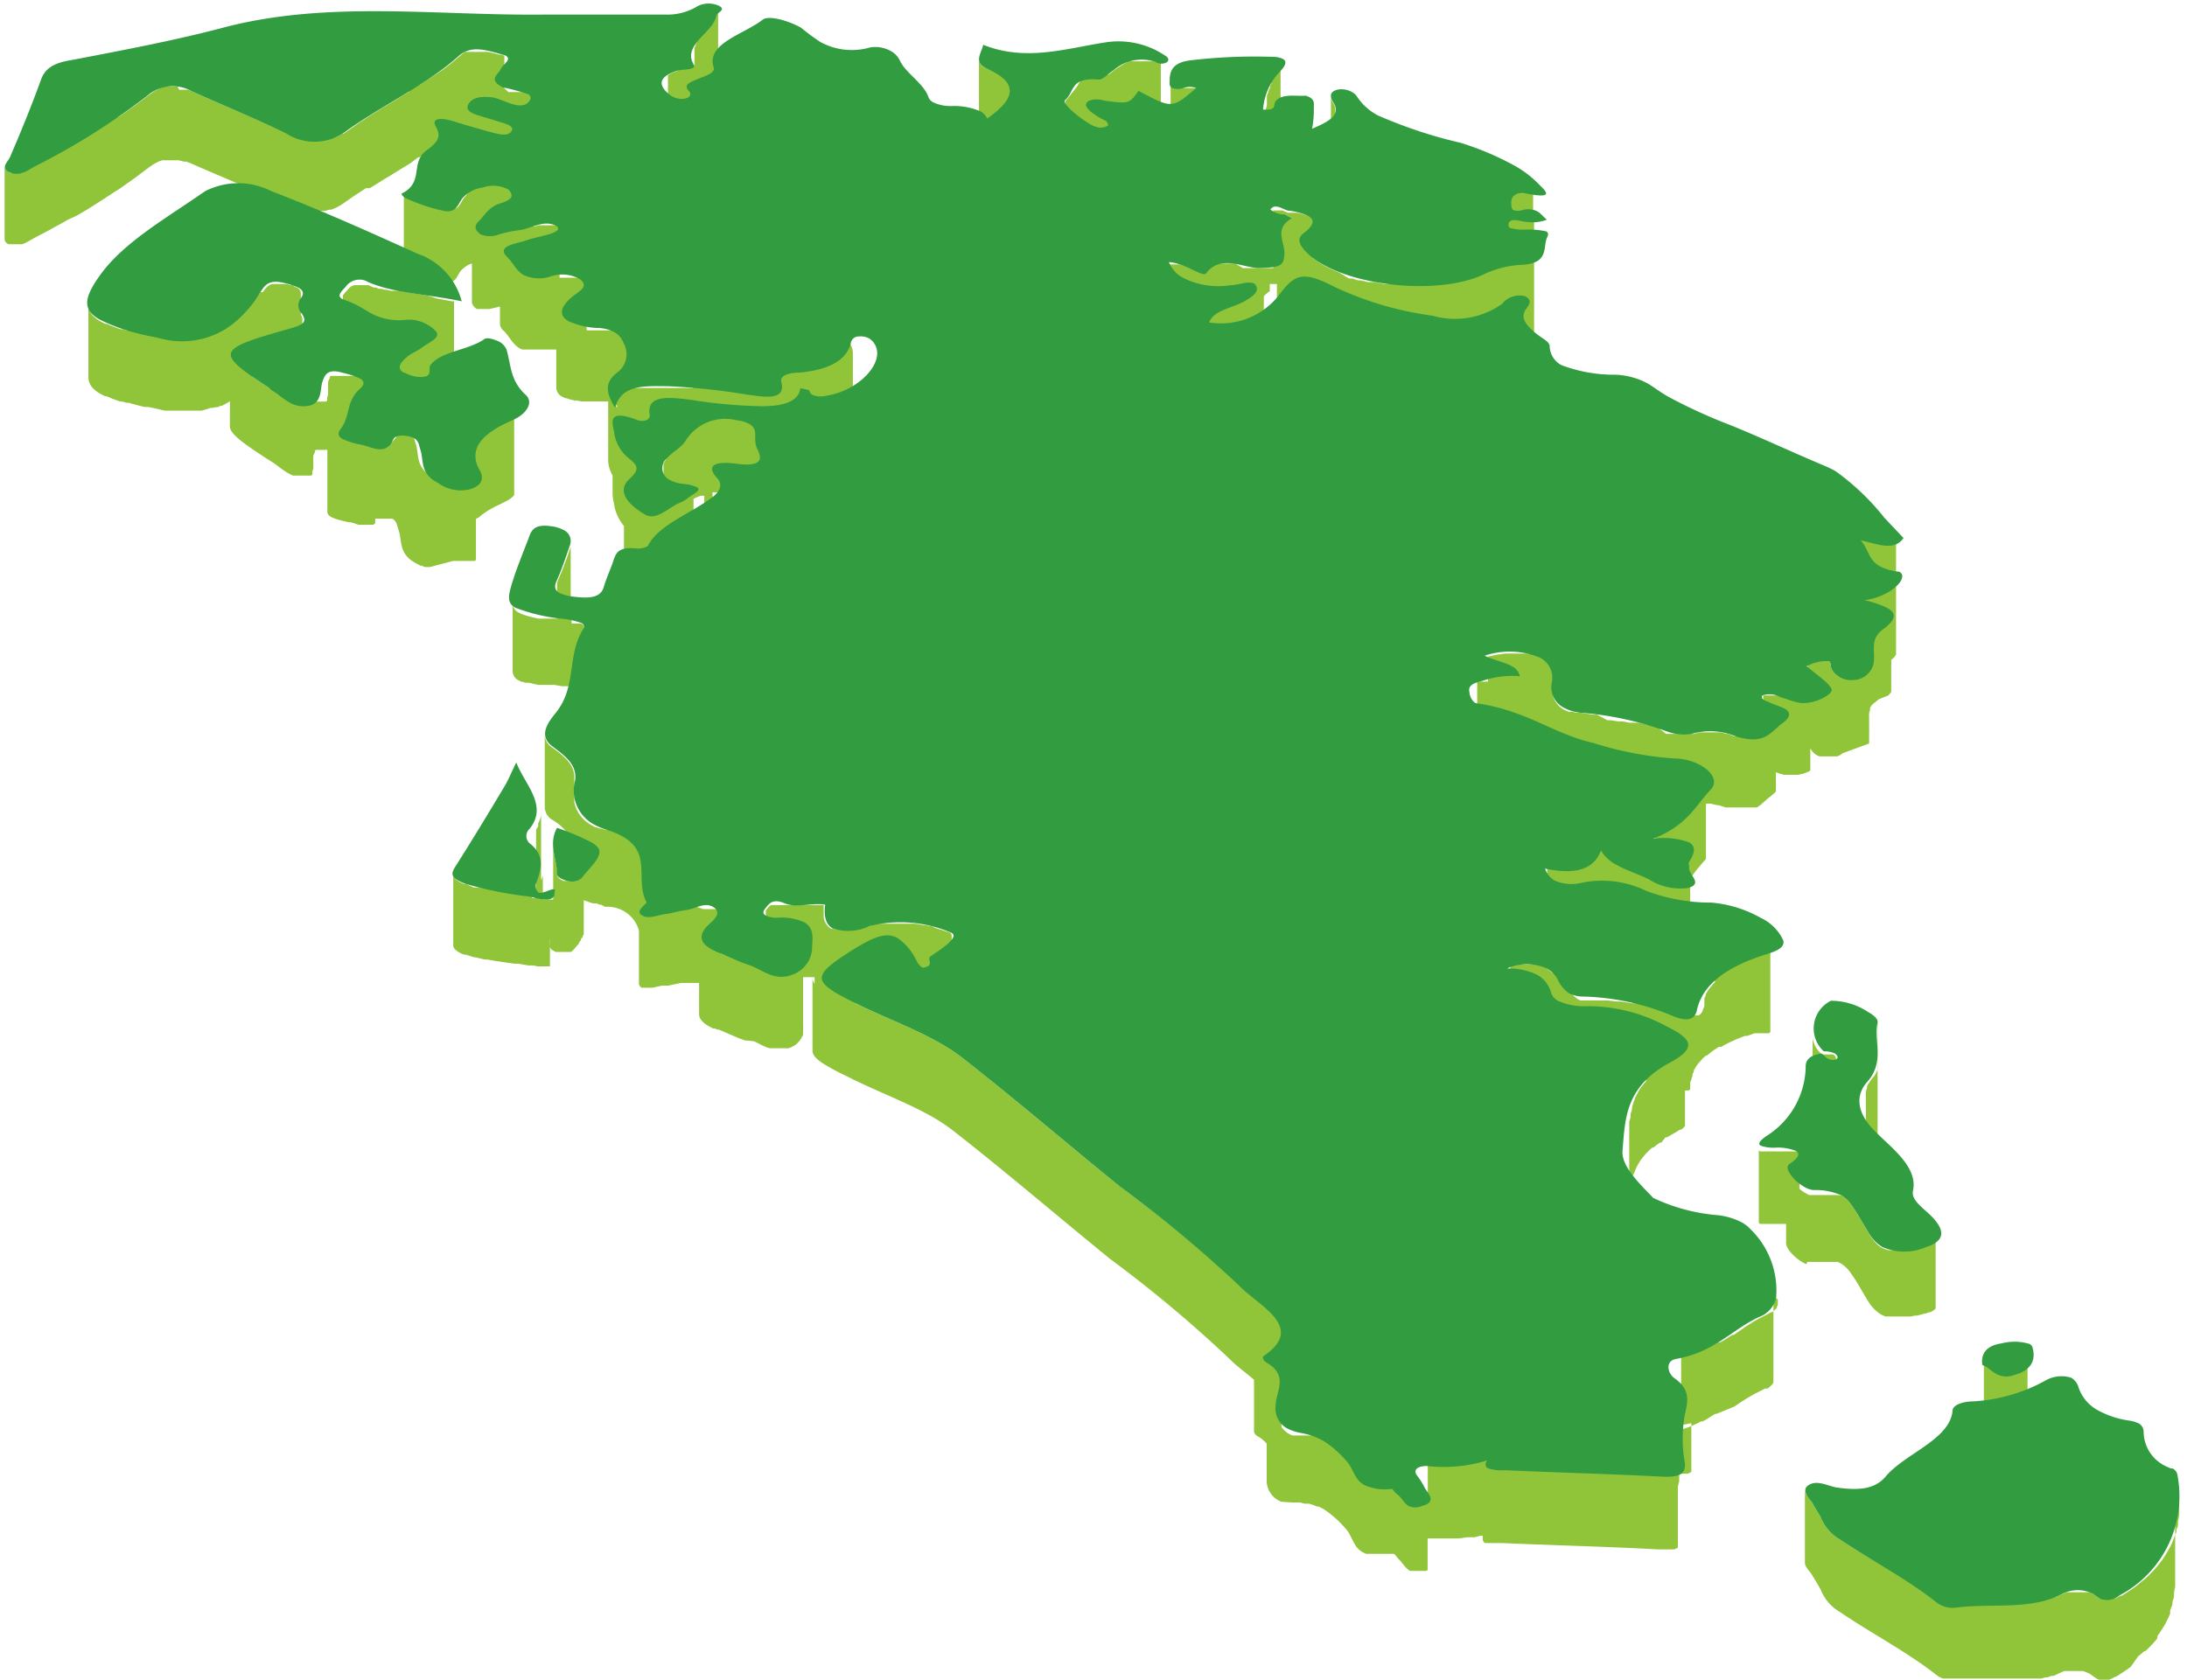 <svg xmlns="http://www.w3.org/2000/svg" viewBox="-0.24 -0.19 113.777 87.41"><title>Asset 16</title><g data-name="Layer 2"><g data-name="Layer 4"><path d="M51 7.09a5.19 5.19 0 0 1 .54.27c.54.31.78.63.78 1V4.55c0-.33-.23-.64-.78-1a5.2 5.2 0 0 0-.54-.22.49.49 0 0 1-.31-.44v3.77a.49.49 0 0 0 .31.43z" fill="#90c439"/><path d="M34.19 7.8v-.07l.05-.07.05-.05.08-.06.12-.07.12-.05.39-.16h.48v.9a.35.35 0 0 0 .12.23.24.24 0 0 1 .07.16V7.17h.13V5.94l.2-.09V5.8l.14-.16.18-.19.18-.2.2-.25v-.11 1.89a1 1 0 0 0 .05.33.2.2 0 0 1 0 .06V4.74L37 4.6v-.12h.05l.07-.06V.29l-.07.06H37V.5l-.05.11v.24l-.14.17-.18.19-.18.19L36 2v.05l-.05.07v.06l-.06.12v.14a.75.75 0 0 0 0 .08v.69h-.6L35 3.5l-.17.06-.12.05-.12.06-.08.06v.06a.35.35 0 0 0 0 .06V7.9a.35.35 0 0 1 0-.08z" fill="#90c439"/><path d="M4.9 10.33l.31-.2.49-.32.3-.19.51-.36.24-.17.72-.54.24-.17.29-.16.2-.07h.86l.26.07h.13l.26.1c1.64.73 3.37 1.4 4.92 2.2l.22.1h.07l.13.06.32.11h1.27l.27-.07H17l.24-.1.22-.12.2-.13.51-.36.11-.07.52-.34h.2l.49-.3.09-.06.56-.34.36-.22.19-.12.3-.18.14-.09.38-.29h.06l.35-.23.13-.09.27-.18.12-.08V10a.38.38 0 0 0 .06.19.77.77 0 0 1 .12.39V7.27l.09-.07.14-.11.25-.2.12-.1.35-.3.12-.09.08-.05h.24v2.81c0 .11.07.2.21.28l.15.07.19.06h.14-.16l-.14.05-.11.06-.13.09L24 10l-.06.06-.05.06-.06.09-.06.11-.06.1-.07.1-.07.07-.08.06h-.81l-.21-.05h-.09l-.23-.07h-.1l-.22-.08h-.09l-.22-.09-.3-.12-.25-.1a.56.56 0 0 1-.2-.18v3.77a.45.45 0 0 0 .21.22l.25.1.3.12.22.09.22.08h.1l.23.07h.07l.21.05h.73l.08-.06.07-.07.07-.1.06-.1.06-.11.06-.09.05-.06.07-.07.1-.08.13-.09.11-.06.14-.05v2c0 .11.07.24.25.37h.67l.31-.07.23-.06v.93a.51.51 0 0 0 .2.34c.29.28.44.68.83.91l.13.06h1.77v2a.55.55 0 0 0 .34.47l.12.06h.06l.21.07.22.05h.07l.3.05h1.38v3.1a1.64 1.64 0 0 0 .23.75v1a2.72 2.72 0 0 0 .07.45 2.28 2.28 0 0 0 .52 1.18v1.9c0 .48.52.93 1.1 1.26h1.11l.13-.08.13-.08.21-.12.21-.1.17-.08.17-.12.11-.08.1-.07.11-.08.07-.06v-3.7l.16-.08.21-.08h.19V28a.79.79 0 0 0 .25.46.63.63 0 0 1 .18.42v-3.45h1.32l.13.06c.54.31.21.9.42 1.31a1 1 0 0 1 .14.44v-3.03h.92v-.11a.6.6 0 0 0 0-.1v-.51h1.73l.26-.07.3-.11h.05l.26-.13.1-.07h.06l.09-.08.16-.17.09-.14a1.54 1.54 0 0 0 .09-.19v-.23h.75a.84.84 0 0 1 .25.23.89.89 0 0 1 .18.55V18.2a.89.89 0 0 0-.18-.55.84.84 0 0 0-.25-.23h-.69v.23a1.54 1.54 0 0 1-.09.19l-.09.14-.16.17h-.05l-.09.08h-.06l-.1.07h-.06l-.26.13H42l-.3.11-.26.07h-1.66v.75h-1.49l-.77-.11-.61-.08h-.11l-.64-.08h-.17l-.19.91h-3.36v-1.9a1.71 1.71 0 0 0-.14-.62 1.08 1.08 0 0 0-.48-.58l-.19.1h-1.35v-2.34a.41.41 0 0 0-.18-.3l-.19-.1h-1.04v-2.54a.16.16 0 0 0 0-.11l-.15-.08h-.93l-.21.06h-.13l-.2.06h-.7v-1.46a.16.16 0 0 1 .06.11v-2h.37l.17.05.13.06c.09.05.15.12.15.2V4.92c0-.08-.06-.14-.15-.2l-.12-.06-.17-.06h-.78L26 4.4V2.71l-.2-.06h-.09l-.29-.08-.27-.06h-1.2l-.12.09-.35.3-.12.1-.25.2-.14.11-.25.18-.15.1-.27.18-.37.23-.35.23h-.06l-.42.26-.1.12-.3.18-.19.12-.31.19-.57.34-.09.06-.49.3-.09.06-.52.34-.11.08-.51.36-.2.13h-.05l-.22.12-.24.1h-.05l-.27.07h-1.25l-.32-.11-.14-.06h-.07l-.22-.1C13.1 6 11.36 5.29 9.72 4.55l-.17-.07h-.47L9 4.31h-.79L8 4.44l-.22.12-.24.17-.72.54-.24.17-.58.41-.3.15-.49.32-.31.2-.51.32-.33.2-.25.15-.46.27-.26.15-.49.27-.23.12-.74.39-.16.09-.16.09-.16.09-.21.14H.28C.06 8.67 0 8.58 0 8.49v3.77c0 .09.05.18.2.26h.72l.17-.07.16-.09.16-.09.16-.09.74-.39.23-.13.5-.27.26-.15.51-.24.25-.15.14-.08.2-.12zm27.84 13.49h.06l.24-.06h.52V25a1.2 1.2 0 0 0 0 .21v-1.52h.87l-.08.12-.07.14a.83.83 0 0 0 0 .13.7.7 0 0 0 0 .11v2.27h-.88a4.21 4.21 0 0 1-.44-.29v-2.1a.53.53 0 0 0-.21-.37zm-.95-2.94l.07.05v.1l-.11-.19z" fill="#90c439"/><path d="M60.76 8.2H62V4.39h-1.22a.28.28 0 0 1-.12-.27v3.81a.28.28 0 0 0 .1.27z" fill="#90c439"/><path d="M55.16 8.85l.05-.05.09-.14.06-.1.07-.13.1-.15.22-.28.09-.07h.35v1.3c0 .12.13.24.22.34a4.13 4.13 0 0 0 .81.5.27.27 0 0 1 .11.19V7.49l.1-.08.13-.09.44-.21.1-.06.14-.07.12-.05h.1l.21-.05h.85l.17.05h.46V2.91a.15.15 0 0 1 0 .06v.06h-.22L59.75 3h-1.23l-.12.05-.14.07-.1.06-.26.16-.13.09-.1.08-.14.11-.1.07h-1.18l-.09.07-.09.09-.1.15-.07.13-.06.1-.09.14-.5.63-.06.05v3.83z" fill="#90c439"/><path d="M65.52 8.84v-.25c0-.08 0-.16.08-.25l.09-.21v-.06l.08-.15v-.07l.23-.14.06-.08.14-.18.05-.06.06-.07v-.1l.07-.1V3.07a.28.28 0 0 1 0 .07v.11l-.07.1v.1l-.06.07-.05.06-.09.11-.05.07-.06.18-.09.14v.07l-.07.13v.06l-.09.21c0 .08-.06.16-.08.25v.32c0 .12 0 .24-.06.36v3.8c0-.12 0-.24.06-.36z" fill="#90c439"/><path d="M69.23 9.21a.5.5 0 0 1 0 .08V5.53a.69.69 0 0 0-.11-.35.8.8 0 0 1-.12-.38v3.77a.8.8 0 0 0 .14.38.77.77 0 0 1 .09.26z" fill="#90c439"/><path d="M68.06 9.75V5.24v4.77z" fill="#90c439"/><path d="M60.78 17.22h.26l.29.1.21.09.18.08.18.08.16.07h.33l.09-.1.07-.08v2.74-.15l.06-.06h.16l.11-.06.15-.07.17-.07h.06l.13-.05.17-.06.16-.07.12-.05.12-.06.11-.07.08-.05h.13V17.5h1l.16-.07.07-.05v-.08a1.41 1.41 0 0 0 0-.21v-1.86l.1-.11.11-.09.1-.07v-.37h.37v1.42a.83.83 0 0 0 .23.49 3.43 3.43 0 0 0 .95.76l.41.22.45.2.46.16h.16l.24.07h.23l.36.09h.31l.55.1H72l.55.06H75l.45-.07h.16l.33-.07.18-.05.23-.06h.15l.39-.16.34-.15h.08l.33-.12h.08l.19-.05h1.1V20a.55.55 0 0 1 0-.14.68.68 0 0 1 .06-.14l.08-.13.05-.09v-2.15h.28l.09-.07v-.13a1.32 1.32 0 0 0 0-.18v-.38a1.16 1.16 0 0 1 0-.15V12a.27.27 0 0 1 0 .06v.21-1.03h-.05V9.87h-1.5v.17a.59.59 0 0 0 0 .1v3.19h-.28l-.18.05h-.06l-.33.12h-.08l-.34.15-.39.16h-.08l-.3.09-.18.05-.33.07h-.15l-.46.07h.04-2.37l-.53.5h-.21l-.55-.1h-.32l-.36-.09h-.14l-.33-.1h-.16l-.48-.3a6.51 6.51 0 0 1-.87-.41 4.26 4.26 0 0 1-.52-.35v-1.9a.37.37 0 0 0-.22-.3l-.16-.04-.18-.06-.24-.06h-.51l-.14-.06-.14-.06H66v3h-1.58l-.42-.24h-.86l-.13.06h-.13l-.11.09-.08.08-.05.06h-.29l-.35.11-.18-.08-.18-.08-.21-.09-.29-.1h-.54v3.63h.15z" fill="#90c439"/><path d="M23.33 29h1.12l.07-.05v-2.12l.07-.07h.05l.24-.2.28-.19.36-.2.42-.2.25-.13.08-.05.08-.06.07-.06.09-.09v-.14a.52.52 0 0 0 0-.09v-4.61a.53.53 0 0 1 0 .12v.26l-.09.09-.06.05-.07.06-.08.06-.08.05h-.08l-.25.13-.42.2-.36.2-.28.19-.25.2-.07.07v.05l-.06.07-.11.16-.07.16v.18a1.12 1.12 0 0 0 0 .13v1.66h-1.43l-.16-.07h-.06l-.21-.11-.14-.08c-.82-.49-.6-1.12-.8-1.69-.07-.21-.07-.43-.32-.57h-.67l.12-.13.14-.13L21 22h.07l.19-.11.2-.11.14-.1.14-.1h.06l.12-.08v1.3-1.43l.11-.07.12-.09V19h.32l.78.14h.13v-3.65h-.1l-.78-.14-.5-.16-.77-.12-.73-.13h-.42l-.2-.05h-.11l-.17-.05h-.12l-.18-.07h-.1l-.27-.12h-.75l-.14.06-.07.05-.08.08-.12.13-.12.14-.05.08v3.82a.21.21 0 0 1 0-.06v-.05l.05-.08.12-.14.12-.13.09-.1.07-.05.14-.06h.59l.14.05.27.12h.09l.18.07h.12l.17.05h.08l.2.05h.5v3.65h-.16v.24L20 23l-.1.08h-.76l-.21-.08-.2-.06V19.7c0-.1-.07-.18-.19-.25l-.16-.08h-1.42l-.05.06v.07a1.31 1.31 0 0 0-.08.17v.08a1.28 1.28 0 0 0 0 .16v.41a1.32 1.32 0 0 1-.05.18v.16l-.07.05h-.9l-.24-.12a4.62 4.62 0 0 1-.47-.32 4.29 4.29 0 0 0-.46-.32l-.87.05-.89-.59.09-.12.15-.22.15-.21.06-.08.12-.17.11-.12.11-.08.12-.06h.73l.23.06h.14l.16.06.12.06v.88a.83.83 0 0 0 .19.47.55.55 0 0 1 .13.3v-3.76a.46.46 0 0 0-.08-.23v-1.14a.33.33 0 0 0-.2-.27l-.16-.07-.05-.06h-.11l-.23-.06h-.77l-.12.06-.11.08-.11.12-.12.17-.13-.02-.15.21-.15.22-.14.2-.15.2-.19.23-.22.22h-.05l-.07.06-.07.06-.07.06-.07.05-.08.06-.08.05-.08.05-.14.09-.22.12h-.07l-.15.07h-.08l-.15.06h-.07l-.21.07-.24.07H8.38l-.26-.06-.29-.07-.31-.06h-.2l-.32.19-.31-.09-.24-.06h-.13l-.19-.06h-.1l-.23-.08-.24-.09-.26-.11h-.07l-.24-.12c-.43-.25-.63-.52-.63-.87v3.77c0 .35.2.62.63.87l.24.12h.07l.26.11.24.09.24.08h.1l.2.06h.12l.2.06.3.08.32.08h.19l.31.06.29.07.26.06h1.92l.24-.07.21-.07h.07L11 21h.08l.15-.07h.07l.22-.12.12-.07.08-.05V22c0 .39.69.88 2 1.73l.11.07a4.3 4.3 0 0 1 .46.32 4.64 4.64 0 0 0 .47.32l.24.12h.94l.07-.05v-.16a1.33 1.33 0 0 0 .05-.18V23.76a1.29 1.29 0 0 1 0-.16v-.08a1.32 1.32 0 0 1 .08-.17v-.07l.05-.06h.6v3.22c0 .12.08.21.21.28l.16.07.22.07.27.07.27.06h.09l.2.06.21.07h.76l.1-.08v-.24h.89c.24.14.24.36.32.57.2.57 0 1.2.8 1.69l.14.08.21.11h.06l.16.07h.26z" fill="#90c439"/><path d="M29.45 31.9V28a.76.76 0 0 1 0 .08v.06a1 1 0 0 1 0 .13l-.17.5-.06.16-.13.35-.11.28-.06.14-.18.43v.17a.48.48 0 0 0 0 .08V32h-.98l-.27-.06-.23-.06-.2-.06-.17-.06-.14-.07a.55.55 0 0 1-.32-.52v3.53a.55.55 0 0 0 .32.52l.14.07h.06l.14.05h.2l.23.06.25.05h.83l.39.07h.9L30 36a.22.22 0 0 1 .13.18v-3.74a.22.22 0 0 0-.13-.18h-.5v-.08a1 1 0 0 0-.05-.28z" fill="#90c439"/><path d="M79.92 34l-.24-.12-.19-.06h-1.42l-.44.06-.46.1v1.3h-.56v.06a.35.35 0 0 0 0 .06v3.77a.35.35 0 0 1 0-.07v-.11h.34l.25-.06h1.73v-1.42h.18l.28.05h.06l.24.08.25.12a1.18 1.18 0 0 1 .59.74v.79a1.18 1.18 0 0 0 .62 1.07l.22.1H82l.62.07h.19l.42.05h.22l.38.06h.24l.35.07.31.07h.19l.36.09h.15l.5.15.47.17h1.26l.31-.08h.14v.06l-.12.15-.16.19-.13.14-.06.07-.12.12-.09.08-.08.07-.11.09-.08.06-.12.09-.08.06-.16.1h-.07l-.23.13h-.06l-.2.1h-.08l-.29.12v2.15l-.16-.08c-.54-.28-1.21-.48-1.75-.79a2 2 0 0 1-.78-.73 1.86 1.86 0 0 1-.1.21v.06l-.09.14-.14.15a1.47 1.47 0 0 1-.22.16l-.11.06h-.06l-.16.06-.24.06H80.8l-.5.81h-.05v3.77h.05l.34.06h1.29l.24-.06.16-.06h.06l.11-.06a1.47 1.47 0 0 0 .22-.16l.14-.15.09-.14a1.85 1.85 0 0 0 .1-.21 2 2 0 0 0 .78.73c.54.31 1.21.52 1.75.79l.25.12h.08l.2.08h.06l.28.09h1.24v-4.29l.12-.15.09-.12.09-.12.1-.12.06-.07.1-.12.05-.06.16-.18.05-.06v-.07a.51.51 0 0 0 0-.08v-2.73h.25l.32.08h.08l.38.12h1.62l.19-.13.17-.15.19-.17.2-.16.14-.12.1-.1v-1l.21.07.22.06h.73l.3-.07.18-.07.15-.08v-1.16a.84.84 0 0 0 .34.36l.13.06h.94l.13-.06.14-.1L97 38.5v-.23a.91.91 0 0 0 0-.12V38a2.42 2.42 0 0 0 0-.26v-.55a2.39 2.39 0 0 1 0-.26 1.33 1.33 0 0 1 .05-.18v-.11l.07-.11.07-.08.09-.07.14-.11.08-.07.5-.2.08-.09.07-.1v-.06a.34.34 0 0 0 0-.06v-1.54l.12-.1.06-.07.07-.1v-.06a.34.34 0 0 0 0-.06v-6.01l-.06.08-.06.06-.1.08-.14.07h-.86L97 28l-.47-.11v3.77h.15v3.08H97l-.05.05-.06.06-.14.1-.13.06h-.98L95.4 35a.82.82 0 0 1-.39-.49c0-.11 0-.23-.11-.29h-1.1v1.92h-.44l-.23-.06-.34-.11-.35-.11-.24.14h-.71v2.13H90l-.34-.13h-.06l-.33-.08h-1.09l-.3.08h-1.44l-.44-.34-.47-.15h-.15l-.36-.09h-.5l-.35-.07h-.24l-.38-.06h-.17l-.54-.29h-.19l-.65-.1h-.23l-.21-.05h-.2l-.22-.1a1.19 1.19 0 0 1-.59-.75v-.8a1.16 1.16 0 0 0-.63-1.2z" fill="#90c439"/><path d="M97.43 53a2.26 2.26 0 0 0 0 .24v2.26l-.08.17-.09.14-.13.16-.07.09-.05.08-.07.1-.05.11v.08a1.38 1.38 0 0 0-.06.21 1.37 1.37 0 0 0 0 .22v3.8a1.36 1.36 0 0 1 0-.26 1.38 1.38 0 0 1 .07-.24v-.08l.08-.15.07-.1.13-.17.09-.11v-.05l.09-.14.08-.16v-4.57.09V53a.18.18 0 0 1-.01 0z" fill="#90c439"/><path d="M95.12 54.68h-.56a1.26 1.26 0 0 1-.4-.51 1.48 1.48 0 0 1-.1-.31 1.64 1.64 0 0 1 0-.16v-.17 3.77a1.39 1.39 0 0 0 .53 1.15h.54a.3.3 0 0 1 .15.19v-3.76a.3.3 0 0 0-.16-.2z" fill="#90c439"/><path d="M93.59 59.1v.1-3.86z" fill="#90c439"/><path d="M85.4 56.07l-.17.2-.14.19-.11.18-.12.23-.09.23q-.06.16-.1.32 0 .17-.08.34c0 .13 0 .27-.07.4v4.98V61.92c0-.13 0-.27.07-.4q0-.17.08-.34 0-.16.1-.32l.09-.23.12-.23.11-.18.14-.19.17-.2.2-.2.12-.1h.05l.18-.14.17-.12h.07l.21-.27h.07l.3-.17.23-.13.15-.1h.06l.12-.09.09-.1V58a.41.41 0 0 0 0-.07v-1.37h.19l.08-.06v-.13a.91.91 0 0 0 0-.13c0-.08 0-.15.06-.22v-.07l.06-.15v-.08l.07-.15v-.06l.11-.19.14-.19.09-.1.09-.1.1-.1.1-.09h.05l.15-.12.07-.06.15-.11.08-.05.17-.11h.12l.31-.17.1-.05.39-.18.43-.17h.12l.39-.14h.74l.08-.06v-.05a.31.31 0 0 0 0-.05v-4.63a.31.31 0 0 1 0 .12.39.39 0 0 1-.06.1l-.06.06-.08.06h-.77l-.39.14h-.12l-.43.17-.39.18-.1.05-.31.17h-.06l-.17.11-.08.05-.15.11-.07.06-.15.12h-.05l.58.61-.1.1-.08.1-.09.1-.13.18-.1.17v.06l-.07.15v.31c0 .07 0 .15-.06.22a.82.82 0 0 1-.05.16.55.55 0 0 1-.08.12l-.11.08h-.82l-.16-.06-.29-.12h-.1l-.33-.12-.24-.08-.35-.11-.17-.05h-.23l-.36-.09h-.43l-.53-.09h-.22l-.56-.06h-1.36l-.15-.07a1.72 1.72 0 0 1-.58-.73 1.57 1.57 0 0 0-.55-.55l-.19-.09L80 50h-1.66v3.77l.19-.06H80l.19.06.19.09a1.57 1.57 0 0 1 .55.55 1.72 1.72 0 0 0 .58.73l.15.07H83l.55.06h.22l.53.09h.43l.36.09h.16l.25.07-.15.15z" fill="#90c439"/><path d="M93.79 65.48h1.58l.16.08a1.68 1.68 0 0 1 .5.48c.36.49.61 1 .93 1.5a2 2 0 0 0 .67.68l.21.1h1.32l.24-.05h.12l.39-.11h.05l.15-.06h.07l.11-.06.1-.07.07-.07v-.12a.47.47 0 0 0 0-.08V64a.47.47 0 0 1 0 .09v.13l-.07.08-.1.08h-.07l-.11.06h-.07l-.15.06h-.09l-.39.11h-.25v-3.16.07a1.52 1.52 0 0 1 0 .2v.07a.5.5 0 0 0 0 .08v3h-1.15l-.2-.06-.21-.1A2 2 0 0 1 97 64c-.32-.5-.57-1-.93-1.5a1.68 1.68 0 0 0-.5-.48l-.2-.02h-1.49l-.19-.1a2.36 2.36 0 0 1-.31-.22v-1.76a.22.22 0 0 0-.13-.19h-1.92a.11.11 0 0 1-.07-.1v3.77a.11.11 0 0 0 .07.1h1.35v1c0 .29.43.75.86 1l.19.1z" fill="#90c439"/><path d="M92.25 67.43v.3l-.05.08v.06l-.11.11-.06.05-.08.07h-.07l-.09.06-.21.11-.3.15-.09.05-.19.11-.35.22-.35.24-.35.24h-.07l-.36.23-.28.16h-.09l-.21.11-.11.05-.2.09-.13.05-.23.08h-.12l-.24.07h-.12l-.39.08h-.18v3.9-.16h.18l.35-.07v2.53l-.07.05-.12.05h-.85c-2.69-.14-5.4-.21-8.09-.33h-.5v-.65l-.48.17-.18.05-.29.08h-.19l-.25.05-.42.06h-2.27v1.89h-.22l-.12-.05c-.24-.14-.35-.42-.56-.58s-.22-.26-.31-.31h-1.3l-.15-.07c-.53-.31-.56-.89-.94-1.27a5.37 5.37 0 0 0-1.14-1l-.24-.12h-.08l-.14-.06-.84.15h-1.02l-.14-.07a1.21 1.21 0 0 1-.41-.37v-1.42a1 1 0 0 1 .06.32V69.2c0-.93-1.47-1.7-2.18-2.44A66.56 66.56 0 0 0 58 61.54c-2.73-2.22-5.36-4.48-8.16-6.67a9.49 9.49 0 0 0-1.11-.74c-1.31-.76-2.85-1.33-4.23-2l-.28-.13.24-.05h.11l.38-.11.3-.09h2.12l.41.07h.29v1.92-1.97h.08l.31.08.7.22a.22.22 0 0 1 .11.12V48.5a.2.2 0 0 0-.12-.17l-.7-.22-.24-.11h-.09l-.24-.05h-.08l-.41-.07H45.3L45 48l-.38.11h-.11l-.24.05h-1.01l-.26-.02a.81.81 0 0 1-.39-.61v-.62h-2.74l-.09.07-.09.1-.09.11v3.09l-.16-.08-.22-.11-.22-.1h-.13l-.34-.12-.49-.21-.37-.16h-.22l-.22-.09v-2a.36.36 0 0 0-.2-.29h-.69L36 47h-.72l-.36.07-.32.07h-.32l-.24.05-.26.06h-.34v-.75c-.63-1.19.3-2.54-1.23-3.42l-.21-.11h-.07l-.17-.07h-.14l-.33.1-.29-.08h-.07l-.14-.06h-.06l-.18-.1a1.76 1.76 0 0 1-.91-1.19v-1.3c0-.67-.49-1.08-1.18-1.58a.79.79 0 0 1-.36-.69v3.8a.79.79 0 0 0 .37.66 2.65 2.65 0 0 1 1.13 1.24v1.07a2 2 0 0 0 .17.88h-.7l-.12-.06c-.11-.06-.19-.14-.19-.23 0-.52-.22-1-.22-1.6v2.86H28v-1.86a1.58 1.58 0 0 1 0 .22v.4l-.09.26a.92.92 0 0 0 0 .12V42v.05a1.36 1.36 0 0 1 0 .21 1.38 1.38 0 0 1-.06.19 1.55 1.55 0 0 1-.09.2v.17l-.05.07-.06.09v.15a.5.5 0 0 0 0 .08v3.11l-.37-.06h-.19l-.43-.06-.54-.08-.46-.08h-.14l-.99-.04h-.11l-.42-.19h-.1l-.16-.07-.13-.07c-.19-.11-.27-.22-.27-.35V49c0 .13.08.23.27.35l.13.07.16.07h.09l.44.14h.08l.45.11h.14l.46.08.54.08.43.06h.19l.52.09h.27l.22.05h.64v-1.47a2.68 2.68 0 0 1 0 .43c0 .09.07.17.19.23l.12.06h.78l.08-.06.09-.09.09-.11.16-.18v-.05l.1-.12v-.06l.09-.11v-.05l.06-.08V48a.45.45 0 0 0 0-.08v-1.26l.26.09.22.07h.18l.17.07h.07l.21.11A1.7 1.7 0 0 1 33 48.23V51a.27.27 0 0 0 .14.21h.57l.26-.06.24-.05h.32l.32-.07.36-.07h.92v1.62c0 .24.17.44.5.63l.23.12h.09l.13.06h.08l.21.09.37.16.49.21.31.11h.13L39 54l.22.11.21.11.21.09.16.05h.99l.17-.07.11-.06.08-.05.07-.06.13-.14.1-.15a1.49 1.49 0 0 0 .09-.18v-.22a2.86 2.86 0 0 0 0-.33v-2.44h.6V51a.47.47 0 0 1-.11-.28v3.77c0 .27.28.52.83.83.3.18.69.37 1.16.6 1.38.69 2.92 1.26 4.23 2a9.5 9.5 0 0 1 1.11.74c2.8 2.19 5.43 4.45 8.16 6.67a66.56 66.56 0 0 1 6.23 5.22c.33.34.82.69 1.25 1.06v2.69c0 .08.06.18.2.26a1.56 1.56 0 0 1 .46.38v1.86a1.18 1.18 0 0 0 .61 1.09l.14.07.59.04h.4l.24.06h.23l.24.08.17.07h.08l.24.12a5.36 5.36 0 0 1 1.14 1c.38.38.4 1 .94 1.27l.15.07h1.42c.09 0 .2.22.31.31s.31.44.56.58h.84l.07-.05v-1.64h1.63l.42-.06h.39l.29-.08h.14v.18a.22.22 0 0 0 .12.2h.9c2.7.12 5.4.18 8.09.33h.85l.12-.05.07-.05v-.07a.75.75 0 0 0 0-.1v-3l.07-.29v-2.72h.25l.23-.08.13-.05.2-.09.11-.05.21-.11h.09l.28-.16.36-.23h.07L90 73l.35-.24.35-.22.09-.05.19-.11.09-.05.3-.15.21-.11h.14l.08-.07.06-.05.11-.11.05-.08v-4.9a3.93 3.93 0 0 1 0 .44 1 1 0 0 1 .23.13zm-64.6-20.88h-.22v-.05a1.56 1.56 0 0 0 .09-.2 1.38 1.38 0 0 0 .06-.19v.55zm13 4.09h-.75.75z" fill="#90c439"/><path d="M103 74.69a2.39 2.39 0 0 1 .27.19 2.31 2.31 0 0 0 .27.19l.12.06h.93l.2-.07.16-.08h.13l.09-.1.07-.1v-.1a.88.88 0 0 0 0-.12 1 1 0 0 0 0-.15v-4.04a1 1 0 0 1 0 .15.87.87 0 0 1 0 .12v.1l-.07.1-.09.1h-.12l-.16.08-.2.07h-.82l-.12-.06a2.32 2.32 0 0 1-.27-.19 2.39 2.39 0 0 0-.27-.19l-.15-.07a1.21 1.21 0 0 1 0-.2v3.77a1.23 1.23 0 0 0 0 .2z" fill="#90c439"/><path d="M113.13 78v.55q0 .21-.06.42v.1c0 .11 0 .21-.08.31v.07c0 .13-.08.25-.12.37l-.05.13-.09.21-.07.14-.1.19-.09.15-.11.18-.1.15-.13.17-.11.14-.18.21-.12.13-.21.21-.14.13-.11.09-.22.18-.12.1-.25.18-.12.08-.4.26h-.07l-.14.08-.16.07H109l-.16-.11-.18-.13-.19-.09h-1.2l-.23.1-.32.15h-.11l-.22.08h-.13l-.21.06h-4.91l-.19-.06-.19-.09-.17-.12C99 82 97.1 81 95.47 79.92a2.35 2.35 0 0 1-1-1.18c-.24-.4-.34-.55-.42-.71s-.39-.45-.39-.66v3.77c0 .22.27.45.39.66s.19.31.42.71a2.35 2.35 0 0 0 1 1.18c1.63 1.11 3.51 2.09 5 3.26l.17.12.19.09h5.12l.21-.06h.11l.22-.08h.11l.32-.15.23-.1h.97l.18.06.19.09.18.13.16.11.12.06h.54l.16-.07.14-.08h.05l.4-.26.12-.08.25-.18.39-.55.22-.18.11-.09h.05l.09-.09.21-.21.12-.13.18-.21.02-.09v-.06l.13-.18.1-.15.11-.18.06-.1.1-.2.07-.14.09-.21v-.11c0-.12.09-.25.12-.37v-.07c0-.1.05-.21.08-.31v-.1q0-.21.06-.42v-4.66c.22.08.21.17.21.26z" fill="#90c439"/><path d="M22 13.24a3.57 3.57 0 0 1 1.78 2.25c-1.78-.38-3.51-.41-4.86-1a.88.88 0 0 0-1.12.17c-.17.23-.58.51-.24.71l.18.07a4.08 4.08 0 0 1 .82.38l.12.07.14.08a3.06 3.06 0 0 0 2.07.48 1.91 1.91 0 0 1 1.13.27 1.79 1.79 0 0 1 .4.31c.32.34-.34.59-.67.84s-.6.32-.81.51-.63.53-.19.82h.05a1.79 1.79 0 0 0 .83.23c.71 0 .37-.41.53-.63.54-.71 2-.77 2.79-1.34.15-.11.49 0 .76.12a.84.84 0 0 1 .4.42c.24.8.18 1.61 1 2.36.42.38.07 1-.72 1.33-1.48.65-2.32 1.44-1.68 2.58.2.35.22.78-.5 1a2 2 0 0 1-1.65-.32l-.14-.08c-.82-.49-.6-1.12-.8-1.69-.07-.21-.07-.43-.32-.57a1.14 1.14 0 0 0-.44-.12c-.72-.08-.6.25-.8.47-.42.46-1 .1-1.47 0a4.15 4.15 0 0 1-1-.3c-.21-.12-.3-.28-.11-.52.52-.67.27-1.45 1-2.09.29-.26.21-.42 0-.55a4.7 4.7 0 0 0-.89-.29c-.8-.24-.94.12-1.06.48s0 1.12-.73 1.24a1.43 1.43 0 0 1-1-.19 4.62 4.62 0 0 1-.47-.32 4.29 4.29 0 0 0-.46-.32l-.1-.1c-2.83-1.85-2.8-2 1-3.07.73-.2 1-.34.7-.79a.6.6 0 0 1-.08-.78c.21-.27.14-.43-.07-.56a3.26 3.26 0 0 0-.72-.25c-.92-.25-1.08.17-1.32.49a5.52 5.52 0 0 1-1.8 1.9 4.33 4.33 0 0 1-3.42.47c-.37-.09-.77-.15-1.13-.25a9.15 9.15 0 0 1-2-.73c-.89-.51-.8-1.12 0-2.25 1.21-1.73 3.46-3 5.5-4.42a3.79 3.79 0 0 1 3.45 0c2.61 1 5.14 2.14 7.64 3.27q.25.08.48.21z" fill="#319c40"/><path d="M30.52 43.64c.73.42.47.76-.37 1.69a.7.7 0 0 1-.7.35 1.39 1.39 0 0 1-.52-.16c-.11-.06-.19-.14-.19-.23 0-.77-.47-1.55 0-2.4a13.56 13.56 0 0 1 1.78.75z" fill="#319c40"/><path d="M26.62 39.49c.45 1.16 1.66 2.23.7 3.44a.51.51 0 0 0 0 .77c.8.63.6 1.31.36 2a.49.49 0 0 0 .08.55c.1.06.28 0 .44-.06s.33-.13.4-.09 0 .12 0 .31c-.18.4-.89.13-1.34.05a19.7 19.7 0 0 1-3.26-.65 2.89 2.89 0 0 1-.43-.19c-.36-.21-.32-.41-.11-.73.89-1.4 1.74-2.81 2.59-4.23.21-.38.37-.78.57-1.17z" fill="#319c40"/><path d="M96.94 52.47c.32.18.53.38.5.54-.21 1 .39 2.06-.54 3.1-.61.69-.54 1.55.27 2.43s2.4 1.93 2.11 3.24c-.11.5.58.92 1 1.36s.93 1.17-.3 1.56a2.85 2.85 0 0 1-2.3 0A2 2 0 0 1 97 64c-.32-.5-.57-1-.93-1.5a1.67 1.67 0 0 0-.5-.48 3.35 3.35 0 0 0-1.47-.28 1.15 1.15 0 0 1-.48-.17c-.55-.31-1.09-1-.76-1.19.53-.35.54-.56.32-.68a2.52 2.52 0 0 0-1-.17 2 2 0 0 1-.82-.1c-.19-.11 0-.3.34-.53a4.33 4.33 0 0 0 2-3.6c0-.31.2-.59.83-.66.12.08.2.19.32.26a.61.61 0 0 0 .38.06c.06 0 .14-.1.13-.14a.3.3 0 0 0-.15-.19 1.29 1.29 0 0 0-.57-.11 1.61 1.61 0 0 1 .37-2.63 3.48 3.48 0 0 1 1.93.58z" fill="#319c40"/><path d="M78.57 8.44a5.49 5.49 0 0 1 1.22.93c.34.35.93.81-.58.52-.61-.12-.83.15-.83.45 0 .13 0 .32.1.4a.74.74 0 0 0 .49 0 1.06 1.06 0 0 1 .77.07c.2.11.31.3.5.43a2 2 0 0 1-1 .12c-.36 0-.85-.27-1 .08 0 .11 0 .18.06.23a2.66 2.66 0 0 0 .75.09 4.38 4.38 0 0 1 1.15.09c.1.06.13.15.05.31-.24.51.13 1.35-1.3 1.43a5.17 5.17 0 0 0-2.07.53c-2.23 1-6.26.63-8.34-.57a3.43 3.43 0 0 1-.95-.76c-.23-.28-.37-.59 0-.85.54-.41.57-.7.23-.89a3.18 3.18 0 0 0-1.06-.28c-.3-.09-.67-.39-.91-.06a1.17 1.17 0 0 0 .73.26l.38.2c-.95.56-.35 1.23-.38 1.85s-.19.71-1.32.74c-.8 0-2-.73-2.75.27-.17.23-1.1-.53-1.94-.58a1.61 1.61 0 0 0 .74.82 4.1 4.1 0 0 0 2.49.38c.4 0 .91-.25 1.23-.07.34.38-.12.66-.48.88-.61.37-1.68.49-1.88 1.13a3.82 3.82 0 0 0 3.61-1.4c.86-1.16 1.28-1.28 2.91-.45a17.38 17.38 0 0 0 5.09 1.5 4.26 4.26 0 0 0 3.62-.61 1.15 1.15 0 0 1 1.21-.4c.43.23.15.5 0 .72-.25.43.07.78.45 1.12s.8.49.82.74a1.15 1.15 0 0 0 .61 1 7.73 7.73 0 0 0 2.82.5 3.86 3.86 0 0 1 1.68.46l.3.19a8.42 8.42 0 0 0 .77.5 28 28 0 0 0 3.29 1.5c1.64.67 3.21 1.41 4.83 2.09a5.29 5.29 0 0 1 .59.29 12.63 12.63 0 0 1 2.52 2.41l1 1.06c-.49.7-1.33.31-2.23.12.43.48.38 1 1 1.35a2.61 2.61 0 0 0 1 .28c.58.29-.46 1.33-1.81 1.48a5.28 5.28 0 0 1 1.22.42c.44.26.46.58-.26 1.11s-.35 1.2-.49 1.82a1.11 1.11 0 0 1-1.07.81 1.18 1.18 0 0 1-.75-.2.82.82 0 0 1-.39-.49c0-.11 0-.23-.11-.29a2.13 2.13 0 0 0-1.15.26c.72.6 1.14.87 1.29 1.17s-1 .88-1.73.72c-.32-.07-.61-.19-.92-.28a1.18 1.18 0 0 0-.94-.09c-.07.11 0 .19.09.24s.21.09.31.14c.26.12.58.21.79.33s.35.36-.12.71c-.66.49-.94 1.19-2.48.7a3.47 3.47 0 0 0-2.27-.12 2.51 2.51 0 0 1-1.3-.13A16.77 16.77 0 0 0 82 36.9a2.31 2.31 0 0 1-.9-.27 1.2 1.2 0 0 1-.61-1.3 1.18 1.18 0 0 0-.6-1.29 4.11 4.11 0 0 0-2.89-.11c.41.22 1 .32 1.41.55a.77.77 0 0 1 .42.52 4.72 4.72 0 0 0-2 .26c-.57.13-.69.3-.62.59a.74.74 0 0 0 .31.55c2.67.37 4 1.59 6.15 2.08a17.88 17.88 0 0 0 4.18.8 2.93 2.93 0 0 1 1.41.37c.59.34.88.85.5 1.25-.8.83-1.18 1.84-3 2.56a3.82 3.82 0 0 1 1.88.19c.32.19.33.5 0 1-.06.08 0 .2 0 .3-.07.37.77.84-.06 1.07a3 3 0 0 1-2-.43c-.54-.28-1.21-.48-1.75-.79a2 2 0 0 1-.78-.73c-.38 1-1.34 1.27-2.91.94a1.15 1.15 0 0 0 .49.62 2.19 2.19 0 0 0 1.41.12 5.25 5.25 0 0 1 3.34.41 9.4 9.4 0 0 0 3.41.62 6.3 6.3 0 0 1 2.58.8 2.39 2.39 0 0 1 1.16 1.16c.12.41-.45.6-.94.75-2 .63-3.26 1.55-3.55 2.89-.11.53-.56.6-1.28.29a12.78 12.78 0 0 0-4.62-1 1.61 1.61 0 0 1-.77-.18 1.72 1.72 0 0 1-.58-.73 1.57 1.57 0 0 0-.55-.55 2.55 2.55 0 0 0-2.08 0 3.33 3.33 0 0 1 1.59.34 1.52 1.52 0 0 1 .71.94.71.71 0 0 0 .35.4 3.3 3.3 0 0 0 1.56.28 8.67 8.67 0 0 1 4.15 1.08l.34.18c1 .57 1 1-.19 1.66-2.4 1.27-2.36 3-2.5 4.6-.07.81.89 1.72 1.6 2.46a9.65 9.65 0 0 0 3.38.9 3.56 3.56 0 0 1 1.24.38 1.81 1.81 0 0 1 .45.36 4.44 4.44 0 0 1 1.32 3.56 1.39 1.39 0 0 1-.9 1c-1.47.7-2.28 1.81-4.31 2.18-.56.1-.45.73-.08 1 .87.6.69 1.25.54 1.9a7.18 7.18 0 0 0 0 2.5c.06.54-.19.78-1.25.72-2.69-.14-5.4-.21-8.09-.33a2.43 2.43 0 0 1-.9-.1c-.11-.06-.16-.17-.09-.34s.32-.15.49-.22a7.7 7.7 0 0 1-3.57.44c-.46 0-.73.17-.54.47a4.13 4.13 0 0 1 .37.56c.14.36.78.81-.09 1.05a.87.87 0 0 1-.7 0c-.24-.14-.35-.42-.56-.58s-.22-.26-.31-.31a2.58 2.58 0 0 1-1.45-.21c-.53-.31-.56-.89-.94-1.27a5.37 5.37 0 0 0-1.14-1 3.79 3.79 0 0 0-1.2-.43 2.45 2.45 0 0 1-.76-.26 1.18 1.18 0 0 1-.56-1.12c0-.76.71-1.59-.45-2.27-.23-.13-.24-.3-.16-.36 2.22-1.51-.3-2.61-1.29-3.66A66.56 66.56 0 0 0 58 61.54c-2.73-2.22-5.36-4.48-8.16-6.67a9.49 9.49 0 0 0-1.11-.74c-1.31-.76-2.85-1.33-4.23-2-.47-.23-.86-.43-1.16-.6-1.28-.74-1.09-1.1.69-2.23 1.2-.76 1.86-1 2.43-.67a2.87 2.87 0 0 1 .89 1c.11.18.15.38.41.54.69-.1.16-.43.43-.61.55-.36 1.51-1 1.06-1.21A6.69 6.69 0 0 0 45 48a2.59 2.59 0 0 1-1.93.12c-.34-.2-.46-.61-.38-1.23-.68-.12-1.48.19-2.1-.07s-.81 0-1 .24-.11.31 0 .39a1.37 1.37 0 0 0 .63.12 2.8 2.8 0 0 1 1.39.24c.47.27.44.75.4 1.23a1.54 1.54 0 0 1-1.08 1.51c-.92.33-1.52-.3-2.23-.53-.5-.16-.93-.39-1.41-.58a3.58 3.58 0 0 1-.53-.24c-.6-.34-.68-.76-.13-1.27.3-.28.69-.62.25-.91s-.93.08-1.38.14-.75.17-1.14.22-.83.27-1.19.07.07-.47.23-.68c-.63-1.19.3-2.54-1.23-3.42a4.19 4.19 0 0 0-.85-.36 3.54 3.54 0 0 1-.72-.31 2 2 0 0 1-.92-2.25c.1-.78-.42-1.22-1.17-1.77s-.27-1.22.16-1.75c1.12-1.39.56-2.94 1.42-4.35a.21.21 0 0 0-.08-.33 4.23 4.23 0 0 0-1.1-.23 9.32 9.32 0 0 1-2.35-.57c-.5-.29-.34-.73 0-1.77.21-.59.44-1.17.67-1.76.15-.39.21-.86 1.24-.7a1.87 1.87 0 0 1 .63.2.63.63 0 0 1 .3.81c-.21.62-.42 1.24-.69 1.85-.13.29-.07.47.14.6a2.35 2.35 0 0 0 .84.21c.83.1 1.33 0 1.48-.51s.35-.91.5-1.37.3-.72 1.19-.64a1.05 1.05 0 0 0 .6-.12c.55-1.12 2.27-1.7 3.38-2.56.4-.31.53-.68.21-1-.61-.69 0-.86 1-.73 1.35.18 1.38-.23 1.11-.76s.12-1-.42-1.31a1.73 1.73 0 0 0-.66-.19 2.42 2.42 0 0 0-2.65 1.06c-.19.34-.72.61-1 .94a.68.68 0 0 0 .16 1.1 1.88 1.88 0 0 0 .69.21 2.26 2.26 0 0 1 .73.17c.29.16-.2.36-.47.57a1.39 1.39 0 0 1-.36.22c-.63.24-1.27 1-1.87.63-.81-.47-1.52-1.18-.8-1.85.47-.44.52-.65-.05-1.08a2.11 2.11 0 0 1-.76-1.41c-.06-.35-.41-1.2 1.19-.58.36.14.71 0 .67-.26-.18-1.06 1-.92 2.1-.79a26.07 26.07 0 0 0 3.74.34c1.06 0 1.91-.22 2-.94l.45.1a.39.39 0 0 0 .18.25 1.1 1.1 0 0 0 .68.05c1.76-.25 3.2-1.82 2.51-2.76a.84.84 0 0 0-.25-.23.86.86 0 0 0-.51-.1.41.41 0 0 0-.44.36c-.23.88-1.15 1.38-2.67 1.52-.46 0-1 .12-.95.45.29 1.06-.91.81-1.81.69a33.69 33.69 0 0 0-4.07-.43c-1.14 0-2.43-.13-2.76 1.12-.53-.84-.5-1.35.09-1.82a1.17 1.17 0 0 0 .36-1.53 1.08 1.08 0 0 0-.48-.58 1.9 1.9 0 0 0-.82-.22 4 4 0 0 1-1.58-.36c-.52-.3-.44-.76.27-1.32.36-.28.78-.48.35-.85a1.86 1.86 0 0 0-1.53-.16 1.91 1.91 0 0 1-1.42-.07c-.39-.22-.54-.63-.83-.91-.64-.62.41-.69 1-.9s1.89-.36 1.58-.71c-.66-.42-1.4.14-2 .19a6.61 6.61 0 0 0-1 .21 1.33 1.33 0 0 1-1 0c-.37-.29-.28-.5-.05-.71s.47-.71 1.07-.89.76-.38.45-.72a1.66 1.66 0 0 0-1.35-.11 1.68 1.68 0 0 0-1 .5c-.27.27-.3.8-.94.73a9.33 9.33 0 0 1-2.07-.68c-.14-.08-.24-.22-.21-.23 1.22-.61.4-1.62 1.33-2.28.49-.35.77-.67.47-1.18s.29-.5.93-.3 1.33.4 2 .58c.36.09.82.22 1-.09.08-.12 0-.2-.11-.28a2.31 2.31 0 0 0-.43-.16l-1.14-.35a1.78 1.78 0 0 1-.41-.16c-.24-.14-.29-.32-.07-.56s.64-.3 1.16-.23 1.44.72 1.88.24c.16-.18.11-.3 0-.4a11.33 11.33 0 0 0-1.36-.37c-.75-.4-.23-.65-.1-.93s.62-.51.26-.72c-1-.29-1.75-.55-2.41 0C22 4.2 19.6 5.31 17.73 6.66a2.73 2.73 0 0 1-3.09.09C13.1 6 11.36 5.29 9.72 4.55a2 2 0 0 0-2.27.22 36 36 0 0 1-5.82 3.67c-.4.2-.8.6-1.42.32-.45-.25 0-.55.09-.82.57-1.32 1.11-2.65 1.6-4 .2-.54.61-.85 1.56-1 2.61-.5 5.26-1 7.76-1.65C16.65-.19 22.32.62 27.89.57h6.55a3 3 0 0 0 1.63-.45 1.29 1.29 0 0 1 1.11 0c.37.21-.12.34-.15.5-.15.88-1.77 1.51-1.19 2.53.19.33-.54.24-.85.34-1 .32-1 .76-.39 1.25a1 1 0 0 0 .73.21c.36-.05.41-.25.27-.4-.32-.35.09-.47.47-.63s.91-.31.82-.6c-.41-1.26 1.58-1.72 2.54-2.48.34-.27 1.44.09 2 .41a11.7 11.7 0 0 0 1 .74 3.4 3.4 0 0 0 2.59.29 1.64 1.64 0 0 1 1.09.19 1.12 1.12 0 0 1 .47.5c.3.65 1.24 1.18 1.48 1.89a.51.51 0 0 0 .24.27 2.08 2.08 0 0 0 .93.2 3.48 3.48 0 0 1 1.53.27.88.88 0 0 1 .36.38c1.23-.87 1.69-1.65.4-2.39a5.2 5.2 0 0 0-.52-.26c-.58-.33-.18-.75-.09-1.19 2.2.89 4.32.19 6.33-.12a4.35 4.35 0 0 1 3.1.66c.2.11.26.24.14.36a.56.56 0 0 1-.59 0 2.21 2.21 0 0 0-2.19.42c-.27.17-.57.51-.78.49-1.52-.14-1.26.68-1.75 1.07-.18.15.65.87 1.27 1.23a1.34 1.34 0 0 0 .5.2.81.81 0 0 0 .44-.09c.06-.05 0-.19-.09-.26a4.12 4.12 0 0 1-.81-.5c-.15-.15-.38-.36-.06-.55a1.19 1.19 0 0 1 .79 0c1.29.17 1.3.16 1.78-.51 1.75.93 1.75.93 3-.15a.94.94 0 0 0-.65 0 1 1 0 0 1-.61 0 .29.29 0 0 1-.12-.28c0-.43 0-1 1-1.15A28.1 28.1 0 0 1 66 2.77a1.17 1.17 0 0 1 .51.11c.35.2-.15.63-.3.81a3.18 3.18 0 0 0-.74 1.82c.73.06.53-.23.63-.39.29-.47 1.09-.29 1.59-.33.53.16.41.44.42.62s0 .63-.09 1.1c.94-.4 1.49-.73 1.12-1.34-.15-.25-.3-.58.23-.7a1.09 1.09 0 0 1 .74.14.63.63 0 0 1 .23.2 2.94 2.94 0 0 0 1.09 1 24.33 24.33 0 0 0 4.31 1.43 15.09 15.09 0 0 1 2.83 1.2z" fill="#319c40"/><path d="M105.35 69.75a.3.3 0 0 1 .15.18c.14.51.1 1.16-1 1.45a1.11 1.11 0 0 1-.9-.08 2.32 2.32 0 0 1-.27-.19 2.39 2.39 0 0 0-.27-.19l-.17-.08c-.08-.51.14-1 1-1.12a2.67 2.67 0 0 1 1.46.03z" fill="#319c40"/><path d="M107.52 71.51a.85.85 0 0 1 .38.52 2.13 2.13 0 0 0 1 1.17 4.79 4.79 0 0 0 1.58.53 1.77 1.77 0 0 1 .56.16.5.5 0 0 1 .24.43 2 2 0 0 0 1 1.71 3.2 3.2 0 0 0 .43.2h.08a.46.46 0 0 1 .24.29 5.84 5.84 0 0 1-3 6.31A1 1 0 0 1 109 83l-.16-.11-.18-.13a1.75 1.75 0 0 0-1.62 0c-1.63.86-3.7.47-5.54.71a1.38 1.38 0 0 1-.86-.18l-.17-.12C99 82 97.1 81 95.47 79.92a2.35 2.35 0 0 1-1-1.18c-.24-.4-.34-.55-.42-.71s-.64-.65-.21-.93.93 0 1.41.11c1.08.16 2 .15 2.6-.55 1-1.21 3.36-1.93 3.49-3.44 0-.3.55-.47 1-.48a8.79 8.79 0 0 0 3.82-1.08 1.66 1.66 0 0 1 1.36-.15z" fill="#319c40"/></g></g></svg>